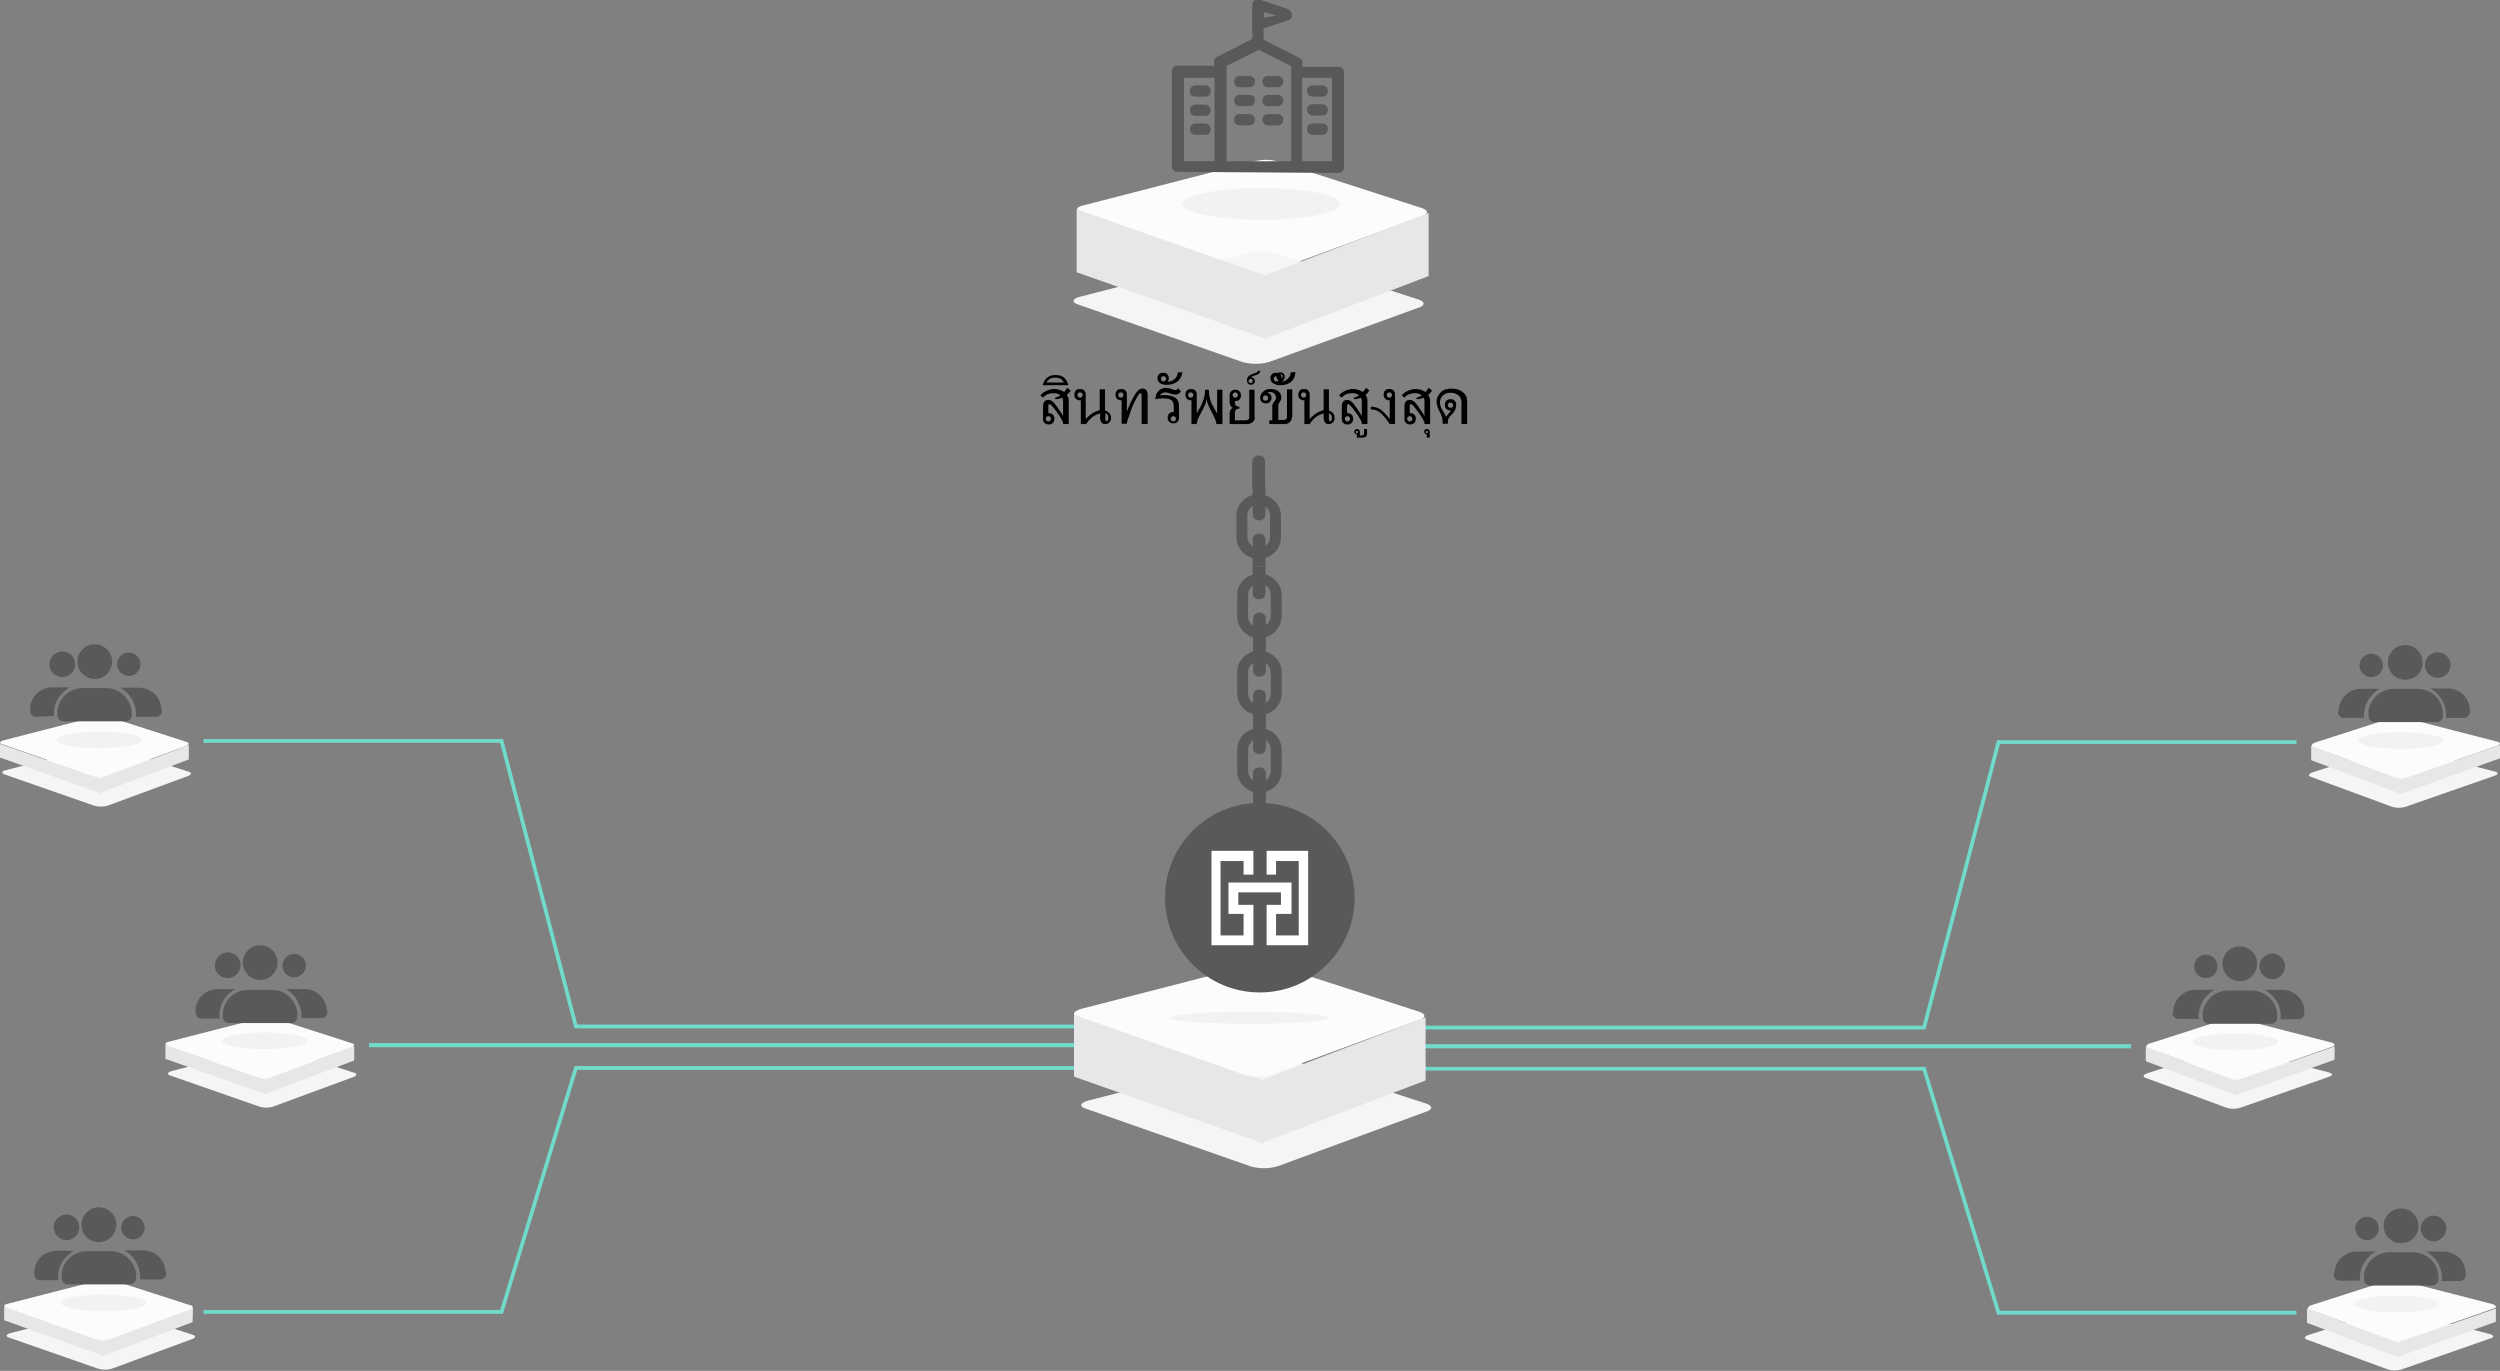 <?xml version="1.0" encoding="utf-8"?>
<!-- Generator: Adobe Illustrator 23.0.0, SVG Export Plug-In . SVG Version: 6.00 Build 0)  -->
<svg version="1.1" id="平民化" xmlns="http://www.w3.org/2000/svg" xmlns:xlink="http://www.w3.org/1999/xlink" x="0px" y="0px"
	 viewBox="0 0 662 363" style="enable-background:new 0 0 662 363;" xml:space="preserve">
<rect x="0" y="0" width="662" height="363" fill="#808080" stroke="none"/>
<style type="text/css">
	.st0{fill:#58595B;}
	.st1{fill:#70DBCB;}
	.st2{fill:none;stroke:#70DBCB;}
	.st3{fill:#F5F5F5;}
	.st4{fill:#E6E7E8;}
	.st5{fill:#FCFCFC;}
	.st6{fill:#F2F2F2;}
	.st7{enable-background:new    ;}
	.st8{fill:#FFFFFF;}
</style>
<g>
	<path class="st0" d="M333.3,148c-3.2,0-5.9-2.6-5.9-5.7v-5.7c0-3.2,2.6-5.7,5.9-5.7c3.2,0,5.9,2.6,5.9,5.7v5.7
		C339.2,145.4,336.7,148,333.3,148z M333.3,145.2c1.6,0,3-1.4,3-3v-5.7c0-1.6-1.4-3-3-3s-3,1.4-3,3v5.7
		C330.4,144,331.7,145.2,333.3,145.2z"/>
	<path class="st0" d="M335.1,136.2v-7.1h-3.4v7.1c0,0.9,0.7,1.6,1.7,1.6C334.3,137.9,335.1,137.2,335.1,136.2z"/>
	<path class="st0" d="M331.6,122.2v7.1h3.4v-7.1c0-0.9-0.7-1.6-1.7-1.6C332.5,120.6,331.6,121.3,331.6,122.2z"/>
	<path class="st0" d="M335.1,150v-7.1c0-0.9-0.7-1.6-1.7-1.6s-1.7,0.7-1.7,1.6v7.1H335.1z"/>
	<g>
		<path class="st0" d="M333.5,169c-3.2,0-5.9-2.6-5.9-5.7v-5.7c0-3.2,2.6-5.7,5.9-5.7c3.2,0,5.9,2.6,5.9,5.7v5.7
			C339.2,166.4,336.7,169,333.5,169z M333.5,166.1c1.6,0,3-1.4,3-3v-5.7c0-1.6-1.4-3-3-3s-3,1.4-3,3v5.7
			C330.4,164.9,331.7,166.1,333.5,166.1z"/>
		<path class="st0" d="M335.1,157.1V150h-3.4v7.1c0,0.9,0.7,1.6,1.7,1.6C334.3,158.7,335.1,158,335.1,157.1z"/>
		<path class="st0" d="M335.2,170.9v-7.1c0-0.9-0.7-1.6-1.7-1.6s-1.7,0.7-1.7,1.6v7.1H335.2z"/>
	</g>
	<g>
		<path class="st0" d="M333.5,189.4c-3.2,0-5.9-2.6-5.9-5.7V178c0-3.2,2.6-5.7,5.9-5.7c3.2,0,5.9,2.6,5.9,5.7v5.7
			C339.4,186.8,336.7,189.4,333.5,189.4z M333.5,186.7c1.6,0,3-1.4,3-3V178c0-1.6-1.4-3-3-3s-3,1.4-3,3v5.7
			C330.5,185.3,331.9,186.7,333.5,186.7z"/>
		<path class="st0" d="M335.2,177.6v-7.1h-3.4v7.1c0,0.9,0.7,1.6,1.7,1.6S335.2,178.5,335.2,177.6z"/>
		<path class="st0" d="M335.2,191.3v-7.1c0-0.9-0.7-1.6-1.7-1.6s-1.7,0.7-1.7,1.6v7.1H335.2z"/>
	</g>
	<g>
		<path class="st0" d="M333.5,209.9c-3.2,0-5.9-2.6-5.9-5.7v-5.7c0-3.2,2.6-5.7,5.9-5.7c3.2,0,5.9,2.6,5.9,5.7v5.7
			C339.4,207.3,336.7,209.9,333.5,209.9z M333.5,207.2c1.6,0,3-1.4,3-3v-5.7c0-1.6-1.4-3-3-3s-3,1.4-3,3v5.7
			C330.5,205.9,331.9,207.2,333.5,207.2z"/>
		<path class="st0" d="M335.2,198.1V191h-3.4v7.1c0,0.9,0.7,1.6,1.7,1.6C334.4,199.8,335.2,199.1,335.2,198.1z"/>
		<path class="st0" d="M335.2,211.9v-7.1c0-0.9-0.7-1.6-1.7-1.6s-1.7,0.7-1.7,1.6v7.1H335.2z"/>
	</g>
	<path class="st0" d="M333.5,230.7c-3.2,0-5.9-2.6-5.9-5.7v-5.7c0-3.2,2.6-5.7,5.9-5.7c3.2,0,5.9,2.6,5.9,5.7v5.7
		C339.4,228.3,336.8,230.7,333.5,230.7z M333.5,228c1.6,0,3-1.4,3-3v-5.7c0-1.6-1.4-3-3-3s-3,1.4-3,3v5.7
		C330.5,226.7,331.9,228,333.5,228z"/>
	<path class="st0" d="M335.2,218.9v-7.1h-3.4v7.1c0,0.9,0.7,1.6,1.7,1.6C334.4,220.6,335.2,219.9,335.2,218.9z"/>
	<path class="st0" d="M335.2,232.7v-7.1c0-0.9-0.7-1.6-1.7-1.6s-1.7,0.7-1.7,1.6v7.1H335.2z"/>
	<g>
		<path class="st0" d="M333.6,251.6c-3.2,0-5.9-2.6-5.9-5.7v-5.7c0-3.2,2.6-5.7,5.9-5.7c3.2,0,5.9,2.6,5.9,5.7v5.7
			C339.4,249.1,336.8,251.6,333.6,251.6z M333.6,248.9c1.6,0,3-1.4,3-3v-5.7c0-1.6-1.4-3-3-3s-3,1.4-3,3v5.7
			C330.5,247.6,331.9,248.9,333.6,248.9z"/>
		<path class="st0" d="M335.2,239.8v-7.1h-3.4v7.1c0,0.9,0.7,1.6,1.7,1.6C334.4,241.5,335.2,240.8,335.2,239.8z"/>
		<path class="st0" d="M335.3,253.6v-7.1c0-0.9-0.7-1.6-1.7-1.6s-1.7,0.7-1.7,1.6v7.1H335.3z"/>
	</g>
	<g>
		<path class="st0" d="M333.6,272.1c-3.2,0-5.9-2.6-5.9-5.7v-5.7c0-3.2,2.6-5.7,5.9-5.7c3.2,0,5.9,2.6,5.9,5.7v5.7
			C339.5,269.6,336.8,272.1,333.6,272.1z M333.6,269.4c1.6,0,3-1.4,3-3v-5.7c0-1.6-1.4-3-3-3s-3,1.4-3,3v5.7
			C330.6,268,331.9,269.4,333.6,269.4z"/>
		<path class="st0" d="M335.3,260.3v-7.1h-3.4v7.1c0,0.9,0.7,1.6,1.7,1.6C334.4,262,335.3,261.2,335.3,260.3z"/>
		<path class="st0" d="M335.3,274v-7.1c0-0.9-0.7-1.6-1.7-1.6s-1.7,0.7-1.7,1.6v7.1H335.3z"/>
	</g>
	<g>
		<path class="st0" d="M333.6,292.6c-3.2,0-5.9-2.6-5.9-5.7v-5.7c0-3.2,2.6-5.7,5.9-5.7c3.2,0,5.9,2.6,5.9,5.7v5.7
			C339.5,290.2,336.8,292.6,333.6,292.6z M333.6,289.9c1.6,0,3-1.4,3-3v-5.7c0-1.6-1.4-3-3-3s-3,1.4-3,3v5.7
			C330.6,288.6,332,289.9,333.6,289.9z"/>
		<path class="st0" d="M335.3,280.8v-7.1h-3.4v7.1c0,0.9,0.7,1.6,1.7,1.6S335.3,281.8,335.3,280.8z"/>
		<path class="st0" d="M335.3,294.6v-7.1c0-0.9-0.7-1.6-1.7-1.6s-1.7,0.7-1.7,1.6v7.1H335.3z"/>
	</g>
	<path class="st0" d="M335.2,301.7v-7.1h-3.4v7.1c0,0.9,0.7,1.6,1.7,1.6C334.4,303.4,335.2,302.7,335.2,301.7z"/>
</g>
<g>
	<g>
		<rect id="矩形_48_4_" x="376.4" y="276.5" class="st1" width="187.9" height="1.1"/>
		<path id="形状_2_4_" class="st2" d="M608.1,196.5h-78.9l-19.7,75.6H376.4"/>
		<path id="形状_2_拷贝_4_" class="st2" d="M608.1,347.6h-78.9L509.5,283H376.4"/>
	</g>
	<g>
		<path id="圆角矩形_1_拷贝_13_" class="st3" d="M660.6,205.4l-23.5,8.2c-1.2,0.4-2.6,0.4-3.8,0l-21.4-7.9
			c-0.7-0.2-0.6-0.7,0.2-1.1l20.5-6.6c1-0.2,2.1-0.2,3.1-0.1l24.5,6.3C661.5,204.4,661.8,205,660.6,205.4z"/>
		<path id="矩形_46_13_" class="st4" d="M662,200.8l-26.2,9.4v-3.8l26.2-9.1V200.8z"/>
		<path id="矩形_46_拷贝_13_" class="st4" d="M612,201.3l23.9,9v-3.8l-23.9-9V201.3z"/>
		<path id="圆角矩形_1_13_" class="st5" d="M661.3,197.5l-23.5,8.2c-1.2,0.4-2.6,0.4-3.8,0l-21.4-7.9c-0.7-0.2-0.6-0.7,0.2-1.1
			l20.5-6.6c1-0.2,2.1-0.2,3.1-0.1l24.5,6.3C662.1,196.5,662.4,197.1,661.3,197.5z"/>
		<ellipse id="椭圆_11_13_" class="st6" cx="635.7" cy="196.1" rx="11.3" ry="2.2"/>
	</g>
	<g>
		<g>
			<path class="st0" d="M636.9,180c-2.6,0-4.6-2.1-4.6-4.6c0-2.6,2.1-4.6,4.6-4.6c2.6,0,4.6,2.1,4.6,4.6
				C641.5,178.1,639.5,180,636.9,180z"/>
			<path class="st0" d="M627.1,188.6c0.4-3.4,3.2-6.2,6.8-6.2h6.2c3.6,0,6.5,2.6,6.8,6.2l0,0v1c0,0.9-0.7,1.6-1.6,1.6h-16.5
				c-0.9,0-1.6-0.7-1.6-1.6v-1H627.1z"/>
		</g>
		<g>
			<path class="st0" d="M627.9,179.3c-1.7,0-3.1-1.4-3.1-3.1s1.4-3.1,3.1-3.1s3.1,1.4,3.1,3.1S629.6,179.3,627.9,179.3z"/>
			<path class="st0" d="M619.3,187.8c0.2-3,2.8-5.4,5.9-5.4h5c-2.3,1.2-3.9,3.6-4.2,6.4l0,0v1.2v0.1h-5.4c-0.7,0-1.5-0.6-1.5-1.5
				L619.3,187.8L619.3,187.8z"/>
		</g>
		<g>
			<path class="st0" d="M645.5,179.5c-1.8,0-3.4-1.5-3.4-3.4c0-1.8,1.5-3.4,3.4-3.4c1.8,0,3.4,1.5,3.4,3.4
				C648.8,178.1,647.4,179.5,645.5,179.5z"/>
			<path class="st0" d="M647.7,189.9v-1.2l0,0c-0.2-2.8-1.8-5-4.2-6.4h4.6c3.1,0,5.7,2.3,5.9,5.4l0,0v0.9c0,0.7-0.6,1.5-1.5,1.5
				h-4.9C647.7,190,647.7,190,647.7,189.9z"/>
		</g>
	</g>
	<g>
		<path id="圆角矩形_1_拷贝_12_" class="st3" d="M616.8,285.1l-23.5,8.2c-1.2,0.4-2.6,0.4-3.8,0l-21.4-7.9
			c-0.7-0.2-0.6-0.7,0.2-1.1l20.5-6.6c1-0.2,2.1-0.2,3.1-0.1l24.5,6.3C617.7,284.2,617.9,284.7,616.8,285.1z"/>
		<path id="矩形_46_12_" class="st4" d="M618.2,280.6L592,290v-3.8l26.2-9.1V280.6z"/>
		<path id="矩形_46_拷贝_12_" class="st4" d="M568.2,281l23.9,9v-3.8l-23.9-9V281z"/>
		<path id="圆角矩形_1_12_" class="st5" d="M617.5,277.2l-23.5,8.2c-1.2,0.4-2.6,0.4-3.8,0l-21.4-7.9c-0.7-0.2-0.6-0.7,0.2-1.1
			l20.5-6.6c1-0.2,2.1-0.2,3.1-0.1l24.5,6.3C618.3,276.2,618.6,276.9,617.5,277.2z"/>
		<ellipse id="椭圆_11_12_" class="st6" cx="591.9" cy="275.9" rx="11.3" ry="2.2"/>
	</g>
	<g>
		<g>
			<path class="st0" d="M593.1,259.8c-2.6,0-4.6-2.1-4.6-4.6c0-2.6,2.1-4.6,4.6-4.6c2.6,0,4.6,2.1,4.6,4.6
				C597.6,257.8,595.7,259.8,593.1,259.8z"/>
			<path class="st0" d="M583.2,268.5c0.4-3.4,3.2-6.2,6.8-6.2h6.2c3.6,0,6.5,2.6,6.8,6.2l0,0v1c0,0.9-0.7,1.6-1.6,1.6h-16.5
				c-0.9,0-1.6-0.7-1.6-1.6v-1H583.2z"/>
		</g>
		<g>
			<path class="st0" d="M584.1,259c-1.7,0-3.1-1.4-3.1-3.1s1.4-3.1,3.1-3.1s3.1,1.4,3.1,3.1S585.8,259,584.1,259z"/>
			<path class="st0" d="M575.5,267.5c0.2-3,2.8-5.4,5.9-5.4h5c-2.3,1.2-3.9,3.6-4.2,6.4l0,0v1.2v0.1h-5.4c-0.7,0-1.5-0.6-1.5-1.5
				L575.5,267.5L575.5,267.5z"/>
		</g>
		<g>
			<path class="st0" d="M601.7,259.3c-1.8,0-3.4-1.5-3.4-3.4c0-1.8,1.5-3.4,3.4-3.4c1.8,0,3.4,1.5,3.4,3.4
				C605,257.8,603.6,259.3,601.7,259.3z"/>
			<path class="st0" d="M603.9,269.7v-1.2l0,0c-0.2-2.8-1.8-5-4.2-6.4h4.6c3.1,0,5.7,2.3,5.9,5.4l0,0v0.9c0,0.7-0.6,1.5-1.5,1.5
				h-4.9C603.9,269.7,603.9,269.7,603.9,269.7z"/>
		</g>
	</g>
	<g>
		<path id="圆角矩形_1_拷贝_11_" class="st3" d="M659.5,354.4l-23.5,8.2c-1.2,0.4-2.6,0.4-3.8,0l-21.4-7.9
			c-0.7-0.2-0.6-0.7,0.2-1.1l20.5-6.6c1-0.2,2.1-0.2,3.1-0.1l24.5,6.3C660.4,353.5,660.6,354.1,659.5,354.4z"/>
		<path id="矩形_46_11_" class="st4" d="M660.9,350l-26.2,9.4v-3.8l26.2-9.1V350z"/>
		<path id="矩形_46_拷贝_11_" class="st4" d="M610.9,350.3l23.9,9v-3.8l-23.9-9V350.3L610.9,350.3z"/>
		<path id="圆角矩形_1_11_" class="st5" d="M660.3,346.5l-23.5,8.2c-1.2,0.4-2.6,0.4-3.8,0l-21.4-7.9c-0.7-0.2-0.6-0.7,0.2-1.1
			l20.5-6.6c1-0.2,2.1-0.2,3.1-0.1l24.5,6.3C661,345.6,661.3,346.3,660.3,346.5z"/>
		<ellipse id="椭圆_11_11_" class="st6" cx="634.6" cy="345.3" rx="11.3" ry="2.2"/>
	</g>
	<g>
		<g>
			<path class="st0" d="M635.8,329.2c-2.6,0-4.6-2.1-4.6-4.6c0-2.6,2.1-4.6,4.6-4.6c2.6,0,4.6,2.1,4.6,4.6
				C640.5,327.1,638.4,329.2,635.8,329.2z"/>
			<path class="st0" d="M625.9,337.8c0.4-3.4,3.2-6.2,6.8-6.2h6.2c3.6,0,6.5,2.6,6.8,6.2l0,0v1c0,0.9-0.7,1.6-1.6,1.6h-16.5
				c-0.9,0-1.6-0.7-1.6-1.6v-1H625.9z"/>
		</g>
		<g>
			<path class="st0" d="M626.8,328.4c-1.7,0-3.1-1.4-3.1-3.1s1.4-3.1,3.1-3.1s3.1,1.4,3.1,3.1C629.9,326.9,628.5,328.4,626.8,328.4z
				"/>
			<path class="st0" d="M618.2,336.8c0.2-3,2.8-5.4,5.9-5.4h5c-2.3,1.2-3.9,3.6-4.2,6.4l0,0v1.2v0.1h-5.4c-0.7,0-1.5-0.6-1.5-1.5
				L618.2,336.8L618.2,336.8z"/>
		</g>
		<g>
			<path class="st0" d="M644.4,328.7c-1.8,0-3.4-1.5-3.4-3.4c0-1.8,1.5-3.4,3.4-3.4c1.8,0,3.4,1.5,3.4,3.4
				C647.7,327.2,646.2,328.7,644.4,328.7z"/>
			<path class="st0" d="M646.6,339v-1.2l0,0c-0.2-2.8-1.8-5-4.2-6.4h4.6c3.1,0,5.7,2.3,5.9,5.4l0,0v0.9c0,0.7-0.6,1.5-1.5,1.5h-4.9
				C646.6,339.1,646.6,339,646.6,339z"/>
		</g>
	</g>
</g>
<path id="圆角矩形_1_10_" class="st5" d="M287.2,54.3l45.4-11.7c2-0.4,3.9-0.4,5.8,0.2l38.1,12.3c1.7,0.6,1.8,1.4,0.5,2
	l-39.7,14.6c-2.3,0.7-4.8,0.7-7.1,0.1l-43.7-15.4C284.5,55.7,284.9,54.8,287.2,54.3z"/>
<path id="圆角矩形_1_拷贝_10_" class="st3" d="M286.3,78.5l45.4-11.7c2-0.4,3.9-0.4,5.8,0.2l38.1,12.3c1.7,0.6,1.8,1.4,0.5,2
	l-39.9,14.5c-2.3,0.7-4.8,0.7-7.1,0.1l-43.7-15.3C283.6,80,284,79,286.3,78.5z"/>
<ellipse id="椭圆_11_10_" class="st6" cx="334" cy="54" rx="20.9" ry="4.2"/>
<path id="矩形_46_10_" class="st4" d="M285.1,55.4l50.3,17.7v16.7l-50.3-17.7V55.4L285.1,55.4z"/>
<path id="矩形_46_拷贝_10_" class="st4" d="M378.3,56.4l-43.8,16.7v16.7l43.8-16.7V56.4z"/>
<g class="st7">
	<path class="st0" d="M354.4,45.8c0.9,0,1.5-0.6,1.5-1.5V19.2c0-0.9-0.6-1.5-1.5-1.5h-9.5v-1c0-0.6-0.2-1.1-0.9-1.4l-9.4-4.8v-3
		l6.5-2.1c0.6-0.2,1-0.7,1-1.5c0-0.6-0.5-1.2-1-1.5l-7.5-2.5c-0.5-0.2-1-0.1-1.4,0.2c-0.4,0.2-0.6,0.7-0.6,1.2v9l-9.2,4.7
		c-0.6,0.2-0.9,0.7-0.9,1.4v1h-9.7c-0.9,0-1.5,0.6-1.5,1.5V44c0,0.9,0.6,1.5,1.5,1.5L354.4,45.8L354.4,45.8L354.4,45.8z M334.7,4.7
		V3.2l3.3,0.9L334.7,4.7z M313.5,20.6h8.1v22.1h-8.1V20.6L313.5,20.6z M324.7,17.5l8.6-4.3l8.6,4.3v25.2h-17.1V17.5H324.7z
		 M352.7,42.7h-7.9V20.6h7.9V42.7z"/>
	<path class="st0" d="M330.8,20.1h-2.5c-0.9,0-1.5,0.6-1.5,1.5s0.6,1.5,1.5,1.5h2.5c0.9,0,1.5-0.6,1.5-1.5
		C332.5,20.8,331.6,20.1,330.8,20.1z"/>
	<path class="st0" d="M316.6,25.6h2.5c0.9,0,1.5-0.6,1.5-1.5s-0.6-1.5-1.5-1.5h-2.5c-0.9,0-1.5,0.6-1.5,1.5
		C314.9,25,315.6,25.6,316.6,25.6z"/>
	<path class="st0" d="M319.1,27.7h-2.5c-0.9,0-1.5,0.6-1.5,1.5s0.6,1.5,1.5,1.5h2.5c0.9,0,1.5-0.6,1.5-1.5S319.8,27.7,319.1,27.7z"
		/>
	<path class="st0" d="M319.1,32.7h-2.5c-0.9,0-1.5,0.6-1.5,1.5s0.6,1.5,1.5,1.5h2.5c0.9,0,1.5-0.6,1.5-1.5S319.8,32.7,319.1,32.7z"
		/>
	<path class="st0" d="M347.6,25.6h2.5c0.9,0,1.5-0.6,1.5-1.5s-0.6-1.5-1.5-1.5h-2.5c-0.9,0-1.5,0.6-1.5,1.5S346.9,25.6,347.6,25.6z"
		/>
	<path class="st0" d="M347.6,30.6h2.5c0.9,0,1.5-0.6,1.5-1.5s-0.6-1.5-1.5-1.5h-2.5c-0.9,0-1.5,0.6-1.5,1.5S346.9,30.6,347.6,30.6z"
		/>
	<path class="st0" d="M350.1,32.7h-2.5c-0.9,0-1.5,0.6-1.5,1.5s0.6,1.5,1.5,1.5h2.5c0.9,0,1.5-0.6,1.5-1.5
		C351.7,33.4,351.1,32.7,350.1,32.7z"/>
	<path class="st0" d="M338.3,20.1h-2.5c-0.9,0-1.5,0.6-1.5,1.5s0.6,1.5,1.5,1.5h2.5c0.9,0,1.5-0.6,1.5-1.5
		C339.9,20.8,339.1,20.1,338.3,20.1z"/>
	<path class="st0" d="M330.8,25.1h-2.5c-0.9,0-1.5,0.6-1.5,1.5s0.6,1.5,1.5,1.5h2.5c0.9,0,1.5-0.6,1.5-1.5
		C332.5,25.8,331.6,25.1,330.8,25.1z"/>
	<path class="st0" d="M338.3,25.1h-2.5c-0.9,0-1.5,0.6-1.5,1.5s0.6,1.5,1.5,1.5h2.5c0.9,0,1.5-0.6,1.5-1.5
		C339.9,25.8,339.1,25.1,338.3,25.1z"/>
	<path class="st0" d="M330.8,30.2h-2.5c-0.9,0-1.5,0.6-1.5,1.5c0,0.9,0.6,1.5,1.5,1.5h2.5c0.9,0,1.5-0.6,1.5-1.5
		S331.6,30.2,330.8,30.2z"/>
	<path class="st0" d="M338.3,30.2h-2.5c-0.9,0-1.5,0.6-1.5,1.5c0,0.9,0.6,1.5,1.5,1.5h2.5c0.9,0,1.5-0.6,1.5-1.5
		C339.9,30.8,339.1,30.2,338.3,30.2z"/>
</g>
<g>
	<g>
		<rect id="矩形_48_3_" x="97.7" y="276.2" class="st1" width="187.9" height="1.1"/>
		<path id="形状_2_3_" class="st2" d="M285.6,271.8H152.5l-19.7-75.6H53.9"/>
		<path id="形状_2_拷贝_3_" class="st2" d="M285.6,282.8H152.5l-19.7,64.6H53.9"/>
	</g>
	<g>
		<path id="圆角矩形_1_拷贝_9_" class="st3" d="M1.7,203.9l24.5-6.3c1.1-0.2,2.1-0.2,3.1,0.1l20.5,6.6c0.9,0.2,1,0.7,0.2,1.1
			l-21.4,7.9c-1.2,0.4-2.6,0.4-3.8,0l-23.5-8.2C0.2,204.8,0.5,204.1,1.7,203.9z"/>
		<path id="矩形_46_9_" class="st4" d="M0,197l26.2,9.1v3.8L0,200.6V197z"/>
		<path id="矩形_46_拷贝_9_" class="st4" d="M50,197.3l-23.9,9v3.8l23.9-9V197.3z"/>
		<path id="圆角矩形_1_9_" class="st5" d="M1.1,196l24.5-6.3c1.1-0.2,2.1-0.2,3.1,0.1l20.5,6.6c0.9,0.2,1,0.7,0.2,1.1L28,205.3
			c-1.2,0.4-2.6,0.4-3.8,0l-23.5-8.2C-0.4,196.9-0.1,196.3,1.1,196z"/>
		<ellipse id="椭圆_11_9_" class="st6" cx="26.3" cy="195.9" rx="11.3" ry="2.2"/>
	</g>
	<g>
		<g>
			<path class="st0" d="M25.1,179.8c2.6,0,4.6-2.1,4.6-4.6s-2.1-4.6-4.6-4.6c-2.6,0-4.6,2.1-4.6,4.6S22.5,179.8,25.1,179.8z"/>
			<path class="st0" d="M34.9,188.4c-0.4-3.4-3.2-6.2-6.8-6.2H22c-3.6,0-6.5,2.6-6.8,6.2l0,0v1c0,0.9,0.7,1.6,1.6,1.6h16.5
				c0.9,0,1.6-0.7,1.6-1.6L34.9,188.4L34.9,188.4z"/>
		</g>
		<g>
			<path class="st0" d="M34.1,179c1.7,0,3.1-1.4,3.1-3.1s-1.4-3.1-3.1-3.1c-1.7,0-3.1,1.4-3.1,3.1S32.4,179,34.1,179z"/>
			<path class="st0" d="M42.7,187.5c-0.2-3-2.8-5.4-5.9-5.4h-5c2.3,1.2,3.9,3.6,4.2,6.4l0,0v1.2v0.1h5.4c0.7,0,1.5-0.6,1.5-1.5
				L42.7,187.5L42.7,187.5z"/>
		</g>
		<g>
			<path class="st0" d="M16.5,179.3c1.8,0,3.4-1.5,3.4-3.4s-1.5-3.4-3.4-3.4c-1.8,0-3.4,1.5-3.4,3.4S14.6,179.3,16.5,179.3z"/>
			<path class="st0" d="M14.3,189.6v-1.2l0,0c0.2-2.8,1.8-5,4.2-6.4h-4.6c-3.1,0-5.7,2.3-5.9,5.4l0,0v0.9c0,0.7,0.6,1.5,1.5,1.5
				L14.3,189.6C14.3,189.7,14.3,189.7,14.3,189.6z"/>
		</g>
	</g>
	<g>
		<path id="圆角矩形_1_拷贝_8_" class="st3" d="M45.5,283.6l24.5-6.3c1.1-0.2,2.1-0.2,3.1,0.1l20.5,6.6c0.9,0.2,1,0.7,0.2,1.1
			L72.4,293c-1.2,0.4-2.6,0.4-3.8,0l-23.5-8.2C44.1,284.5,44.3,284,45.5,283.6z"/>
		<path id="矩形_46_8_" class="st4" d="M43.8,276.7l26.2,9.1v3.8l-26.2-9.2V276.7z"/>
		<path id="矩形_46_拷贝_8_" class="st4" d="M93.8,277l-23.9,9v3.8l23.9-9V277z"/>
		<path id="圆角矩形_1_8_" class="st5" d="M44.9,275.8l24.5-6.3c1.1-0.2,2.1-0.2,3.1,0.1l20.5,6.6c0.9,0.2,1,0.7,0.2,1.1
			l-21.4,7.9c-1.2,0.4-2.6,0.4-3.8,0L44.5,277C43.4,276.6,43.7,276,44.9,275.8z"/>
		<ellipse id="椭圆_11_8_" class="st6" cx="70.1" cy="275.6" rx="11.3" ry="2.2"/>
	</g>
	<g>
		<g>
			<path class="st0" d="M68.9,259.5c2.6,0,4.6-2.1,4.6-4.6c0-2.6-2.1-4.6-4.6-4.6c-2.6,0-4.6,2.1-4.6,4.6
				C64.4,257.5,66.3,259.5,68.9,259.5z"/>
			<path class="st0" d="M78.8,268.3c-0.4-3.4-3.2-6.2-6.8-6.2h-6.2c-3.6,0-6.5,2.6-6.8,6.2l0,0v1c0,0.9,0.7,1.6,1.6,1.6h16.5
				c0.9,0,1.6-0.7,1.6-1.6L78.8,268.3L78.8,268.3z"/>
		</g>
		<g>
			<path class="st0" d="M77.9,258.8c1.7,0,3.1-1.4,3.1-3.1c0-1.7-1.4-3.1-3.1-3.1s-3.1,1.4-3.1,3.1S76.2,258.8,77.9,258.8z"/>
			<path class="st0" d="M86.5,267.3c-0.2-3-2.8-5.4-5.9-5.4h-5c2.3,1.2,3.9,3.6,4.2,6.4l0,0v1.2v0.1h5.4c0.7,0,1.5-0.6,1.5-1.5
				L86.5,267.3L86.5,267.3z"/>
		</g>
		<g>
			<path class="st0" d="M60.3,259c1.8,0,3.4-1.5,3.4-3.4c0-2-1.5-3.4-3.4-3.4c-1.8,0-3.4,1.5-3.4,3.4C56.8,257.5,58.4,259,60.3,259z
				"/>
			<path class="st0" d="M58.1,269.5v-1.2l0,0c0.2-2.8,1.8-5,4.2-6.4h-4.6c-3.1,0-5.7,2.3-5.9,5.4l0,0v0.9c0,0.7,0.6,1.5,1.5,1.5h4.9
				C58.1,269.5,58.1,269.5,58.1,269.5z"/>
		</g>
	</g>
	<g>
		<path id="圆角矩形_1_拷贝_7_" class="st3" d="M2.8,353l24.5-6.3c1.1-0.2,2.1-0.2,3.1,0.1l20.5,6.6c0.9,0.2,1,0.7,0.2,1.1
			l-21.4,7.9c-1.2,0.4-2.6,0.4-3.8,0l-23.5-8.2C1.4,353.9,1.6,353.3,2.8,353z"/>
		<path id="矩形_46_7_" class="st4" d="M1.1,346.1l26.2,9.1v3.8l-26.2-9.4C1.1,349.7,1.1,346.1,1.1,346.1z"/>
		<path id="矩形_46_拷贝_7_" class="st4" d="M51.1,346.3l-24,9v3.8l23.9-9L51.1,346.3L51.1,346.3z"/>
		<path id="圆角矩形_1_7_" class="st5" d="M2.2,345.2l24.5-6.3c1.1-0.2,2.1-0.2,3.1,0.1l20.5,6.6c0.9,0.2,1,0.7,0.2,1.1
			l-21.4,7.9c-1.2,0.4-2.6,0.4-3.8,0l-23.5-8.2C0.7,346,1,345.4,2.2,345.2z"/>
		<ellipse id="椭圆_11_7_" class="st6" cx="27.4" cy="345" rx="11.3" ry="2.2"/>
	</g>
	<g>
		<g>
			<path class="st0" d="M26.2,328.9c2.6,0,4.6-2.1,4.6-4.6c0-2.6-2.1-4.6-4.6-4.6c-2.6,0-4.6,2.1-4.6,4.6
				C21.5,326.8,23.6,328.9,26.2,328.9z"/>
			<path class="st0" d="M36.1,337.5c-0.4-3.4-3.2-6.2-6.8-6.2h-6.2c-3.6,0-6.5,2.6-6.8,6.2l0,0v1c0,0.9,0.7,1.6,1.6,1.6h16.5
				c0.9,0,1.6-0.7,1.6-1.6L36.1,337.5L36.1,337.5z"/>
		</g>
		<g>
			<path class="st0" d="M35.2,328.2c1.7,0,3.1-1.4,3.1-3.1s-1.4-3.1-3.1-3.1s-3.1,1.4-3.1,3.1C32.1,326.8,33.5,328.2,35.2,328.2z"/>
			<path class="st0" d="M43.8,336.5c-0.2-3-2.8-5.4-5.9-5.4h-5c2.3,1.2,3.9,3.6,4.2,6.4l0,0v1.2v0.1h5.4c0.7,0,1.5-0.6,1.5-1.5
				L43.8,336.5L43.8,336.5z"/>
		</g>
		<g>
			<path class="st0" d="M17.6,328.4c1.8,0,3.4-1.5,3.4-3.4c0-1.8-1.5-3.4-3.4-3.4c-1.8,0-3.4,1.5-3.4,3.4
				C14.3,326.9,15.8,328.4,17.6,328.4z"/>
			<path class="st0" d="M15.4,338.8v-1.2l0,0c0.2-2.8,1.8-5,4.2-6.4H15c-3.1,0-5.7,2.3-5.9,5.4l0,0v0.9c0,0.7,0.6,1.5,1.5,1.5h4.9
				C15.4,338.9,15.4,338.9,15.4,338.8z"/>
		</g>
	</g>
</g>
<path id="圆角矩形_1_拷贝_15_" class="st3" d="M288.3,291.4l45.4-11.7c2-0.4,3.9-0.4,5.8,0.2l38.1,12.3c1.7,0.6,1.8,1.4,0.5,2
	l-39.7,14.6c-2.3,0.7-4.8,0.7-7.1,0.1l-43.7-15.3C285.6,293,286,292,288.3,291.4z"/>
<path id="矩形_46_15_" class="st4" d="M284.4,268.4l50.3,17.7v16.7l-50.3-17.7V268.4z"/>
<path id="矩形_46_拷贝_15_" class="st4" d="M377.5,269.4l-43.8,16.7v16.7l43.8-16.7V269.4z"/>
<path id="圆角矩形_1_15_" class="st5" d="M286.5,267.1l45.4-11.7c2-0.4,3.9-0.4,5.8,0.2l38.1,12.3c1.7,0.6,1.8,1.4,0.5,2
	l-39.7,14.6c-2.3,0.7-4.8,0.7-7.1,0.1l-43.7-15.4C283.7,268.7,284.1,267.8,286.5,267.1z"/>
<ellipse id="椭圆_11_15_" class="st6" cx="330.8" cy="269.5" rx="20.9" ry="1.6"/>
<circle id="椭圆_12_2_" class="st0" cx="333.6" cy="237.7" r="25.1"/>
<polygon id="XMLID_2_" class="st8" points="335.4,231.6 337.9,231.6 337.9,228 343.9,228 343.9,247.7 337.9,247.7 337.9,242 
	342,242 342,233.7 325.3,233.7 325.3,242 329.3,242 329.3,247.7 323.2,247.7 323.2,228 329.3,228 329.3,231.6 331.9,231.6 
	331.9,225.3 320.8,225.3 320.8,250.3 331.9,250.3 331.9,239.6 327.9,239.6 327.9,236.3 339.2,236.3 339.2,239.6 335.4,239.6 
	335.4,250.3 346.4,250.3 346.4,225.3 335.4,225.3 "/>
<g>
	<path d="M282.9,112.3h-1.4v-0.4c-0.3-0.8-0.9-1.8-1.8-3c-0.9-1.2-1.5-1.9-1.8-1.9c-0.2,0-0.3,0.2-0.3,0.6v1.8h0.1
		c0.4,0,0.8,0.1,1.1,0.4s0.4,0.6,0.4,1.1c0,0.4-0.1,0.8-0.4,1.1c-0.3,0.3-0.6,0.4-1.1,0.4c-0.4,0-0.8-0.1-1.1-0.4
		c-0.3-0.3-0.4-0.6-0.4-1.1v-3.3c0-1.1,0.5-1.7,1.4-1.7c0.4,0,0.7,0.1,1.1,0.4c0.4,0.3,0.9,0.9,1.6,2c0.7,1,1.1,1.6,1.2,1.9v-4
		c0-0.3-0.1-0.7-0.2-0.9c-0.6,0.3-1.3,0.4-1.9,0.4v-0.4c0.5-0.1,0.9-0.3,1.4-0.6c-0.5-0.4-1.1-0.6-1.8-0.6c-0.5,0-1.1,0.1-1.6,0.3
		s-0.9,0.5-1.2,0.9l-0.7-0.6c0.4-0.5,0.9-0.9,1.6-1.2c0.7-0.3,1.3-0.5,2-0.5c1,0,1.9,0.3,2.7,0.8c0.3-0.4,0.6-0.7,0.8-1.1l0.9,0.7
		c-0.2,0.4-0.6,0.8-1,1.2c0.4,0.5,0.5,1,0.5,1.6V112.3z M277.6,111.6c0.2,0,0.4-0.1,0.5-0.2s0.2-0.3,0.2-0.5c0-0.2-0.1-0.4-0.2-0.5
		c-0.1-0.1-0.3-0.2-0.5-0.2c-0.2,0-0.4,0.1-0.5,0.2c-0.1,0.1-0.2,0.3-0.2,0.5c0,0.2,0.1,0.4,0.2,0.5
		C277.2,111.5,277.4,111.6,277.6,111.6z"/>
	<path d="M282.9,102h-6.8c0.5-1.8,1.6-2.7,3.4-2.7S282.4,100.1,282.9,102z M281.7,101.3c-0.4-0.9-1.2-1.3-2.3-1.3s-1.8,0.4-2.3,1.3
		H281.7z"/>
	<path d="M292.7,108.7c1,0.4,1.5,1,1.5,1.9c0,0.5-0.1,0.9-0.4,1.2c-0.3,0.3-0.6,0.5-1,0.5c-0.5,0-0.9-0.1-1.1-0.4
		c-0.2-0.3-0.4-0.7-0.4-1.3v-1.1c-1.4,0.3-2.7,1.2-3.7,2.8h-1.4V106H286c-0.4,0-0.8-0.1-1.1-0.4c-0.3-0.3-0.4-0.6-0.4-1.1
		s0.1-0.8,0.4-1.1c0.3-0.3,0.6-0.4,1.1-0.4c0.4,0,0.8,0.1,1.1,0.4s0.4,0.6,0.4,1.1v6.5c1-1.2,2.2-2,3.7-2.4v-5.5h1.4V108.7z
		 M286,105.3c0.2,0,0.4-0.1,0.5-0.2c0.1-0.1,0.2-0.3,0.2-0.5c0-0.2-0.1-0.4-0.2-0.5c-0.1-0.1-0.3-0.2-0.5-0.2
		c-0.2,0-0.4,0.1-0.5,0.2c-0.1,0.1-0.2,0.3-0.2,0.5c0,0.2,0.1,0.4,0.2,0.5C285.6,105.2,285.8,105.3,286,105.3z M293.5,110.6
		c0-0.2-0.1-0.5-0.2-0.7c-0.2-0.2-0.3-0.4-0.6-0.5v1.5c0,0.3,0,0.4,0.1,0.5c0,0.1,0.1,0.1,0.2,0.1
		C293.3,111.6,293.5,111.2,293.5,110.6z"/>
	<path d="M303.7,112.3h-1.4v-7.6c0-0.4-0.1-0.6-0.3-0.6c-0.1,0-0.2,0.1-0.4,0.3c-0.2,0.2-0.4,0.5-0.6,0.9c-0.2,0.4-0.5,1-0.8,1.6
		s-0.7,1.6-1.1,2.9c-0.5,1.3-0.7,2-0.7,2.2v0.2h-1.4V106h-0.1c-0.4,0-0.8-0.1-1.1-0.4c-0.3-0.3-0.4-0.6-0.4-1.1s0.1-0.8,0.4-1.1
		c0.3-0.3,0.6-0.4,1.1-0.4c0.4,0,0.8,0.1,1.1,0.4s0.4,0.6,0.4,1.1v4.5c0.6-1.7,1.3-3.1,2-4.3c0.7-1.2,1.4-1.8,2.1-1.8
		c0.9,0,1.4,0.6,1.4,1.7V112.3z M296.8,105.3c0.2,0,0.4-0.1,0.5-0.2c0.1-0.1,0.2-0.3,0.2-0.5c0-0.2-0.1-0.4-0.2-0.5
		c-0.1-0.1-0.3-0.2-0.5-0.2c-0.2,0-0.4,0.1-0.5,0.2c-0.1,0.1-0.2,0.3-0.2,0.5c0,0.2,0.1,0.4,0.2,0.5
		C296.4,105.2,296.6,105.3,296.8,105.3z"/>
	<path d="M312.7,103.7c-0.4,0.5-0.9,0.8-1.5,0.8c-0.3,0-0.7-0.1-1.3-0.3c-0.6-0.2-1-0.3-1.2-0.3c-0.7,0-1.3,0.3-1.6,0.8
		c0.4-0.1,0.7-0.1,1.2-0.1c1.3,0,2.2,0.3,2.9,0.7c0.7,0.5,1,1.2,1,2.1v3.2c0,0.4-0.1,0.8-0.4,1.1c-0.3,0.3-0.6,0.4-1.1,0.4
		c-0.4,0-0.8-0.1-1.1-0.4c-0.3-0.3-0.4-0.6-0.4-1.1c0-0.4,0.1-0.8,0.4-1.1c0.3-0.3,0.7-0.4,1.1-0.4h0.1v-1.5c0-0.8-0.2-1.4-0.7-1.7
		c-0.5-0.3-1.2-0.4-2.2-0.4c-0.7,0-1.4,0.1-2,0.2c0.1-0.9,0.3-1.6,0.9-2.2c0.5-0.5,1.2-0.8,2-0.8c0.4,0,0.9,0.1,1.4,0.3
		c0.6,0.2,0.9,0.3,1,0.3c0.3,0,0.6-0.2,0.8-0.5L312.7,103.7z M310.7,111.6c0.2,0,0.4-0.1,0.5-0.2c0.1-0.1,0.2-0.3,0.2-0.5
		c0-0.2-0.1-0.4-0.2-0.5c-0.1-0.1-0.3-0.2-0.5-0.2c-0.2,0-0.4,0.1-0.5,0.2c-0.1,0.1-0.2,0.3-0.2,0.5c0,0.2,0.1,0.4,0.2,0.5
		C310.3,111.5,310.5,111.6,310.7,111.6z"/>
	<path d="M313.1,98.7c-0.2,1-0.6,1.8-1.4,2.4c-0.8,0.6-1.7,0.8-2.9,0.8c-0.7,0-1.3-0.2-1.7-0.5c-0.4-0.3-0.6-0.8-0.6-1.2
		c0-0.4,0.1-0.8,0.4-1.1s0.6-0.4,1.1-0.4s0.8,0.1,1.1,0.4s0.4,0.6,0.4,1.1c0,0.3-0.1,0.7-0.4,0.9c0.7,0,1.3-0.2,1.9-0.7
		s0.8-1,0.9-1.8H313.1z M308.1,101c0.2,0,0.4-0.1,0.5-0.2c0.1-0.1,0.2-0.3,0.2-0.5s-0.1-0.4-0.2-0.5c-0.1-0.1-0.3-0.2-0.5-0.2
		c-0.2,0-0.4,0.1-0.5,0.2c-0.1,0.1-0.2,0.3-0.2,0.5s0.1,0.4,0.2,0.5C307.7,100.9,307.8,101,308.1,101z"/>
	<path d="M323.5,112.3h-1.4c0-0.6-0.4-1.6-1.2-3.1s-1.3-2.6-1.4-3.5c-0.1,0.9-0.6,2.1-1.4,3.5c-0.8,1.4-1.2,2.4-1.2,3.1h-1.4V106
		h-0.1c-0.4,0-0.8-0.1-1.1-0.4c-0.3-0.3-0.4-0.6-0.4-1.1s0.1-0.8,0.4-1.1c0.3-0.3,0.6-0.4,1.1-0.4c0.4,0,0.8,0.1,1.1,0.4
		s0.4,0.6,0.4,1.1v5c0.1-0.3,0.4-0.9,0.9-1.6c0.8-1.5,1.3-3,1.3-4.7h1c0,1.6,0.4,3.2,1.3,4.7c0.4,0.8,0.7,1.3,0.9,1.6v-6.3h1.4
		V112.3z M315.3,105.3c0.2,0,0.4-0.1,0.5-0.2c0.1-0.1,0.2-0.3,0.2-0.5c0-0.2-0.1-0.4-0.2-0.5c-0.1-0.1-0.3-0.2-0.5-0.2
		c-0.2,0-0.4,0.1-0.5,0.2c-0.1,0.1-0.2,0.3-0.2,0.5c0,0.2,0.1,0.4,0.2,0.5C314.9,105.2,315.1,105.3,315.3,105.3z"/>
	<path d="M332.3,110.4c0,0.6-0.2,1-0.6,1.4c-0.4,0.3-0.9,0.5-1.4,0.5h-4.7v-2.8c0-0.7,0.3-1.2,0.8-1.5c-0.5-0.3-0.8-0.8-0.8-1.5
		v-1.8c0-0.4,0.1-0.8,0.4-1.1c0.3-0.3,0.6-0.4,1.1-0.4c0.4,0,0.8,0.1,1.1,0.4s0.4,0.6,0.4,1.1s-0.1,0.8-0.4,1.1s-0.6,0.4-1.1,0.4
		H327v0.3c0,0.4,0.1,0.7,0.3,0.9c0.2,0.2,0.5,0.3,0.9,0.3v0.5c-0.4,0-0.7,0.1-0.9,0.3c-0.2,0.2-0.3,0.5-0.3,0.9v1.9h2.9
		c0.6,0,0.9-0.3,0.9-0.8v-7.3h1.4V110.4z M327.1,105.3c0.2,0,0.4-0.1,0.5-0.2c0.1-0.1,0.2-0.3,0.2-0.5c0-0.2-0.1-0.4-0.2-0.5
		c-0.1-0.1-0.3-0.2-0.5-0.2c-0.2,0-0.4,0.1-0.5,0.2c-0.1,0.1-0.2,0.3-0.2,0.5c0,0.2,0.1,0.4,0.2,0.5
		C326.7,105.2,326.9,105.3,327.1,105.3z"/>
	<path d="M333.7,98.2c0,0.3-0.1,0.5-0.3,0.7c-0.2,0.2-0.6,0.4-1.1,0.5c-0.6,0.2-0.9,0.3-1,0.5c0.3,0,0.5,0.1,0.7,0.3
		c0.2,0.2,0.3,0.5,0.3,0.7c0,0.3-0.1,0.5-0.3,0.7c-0.2,0.2-0.4,0.3-0.7,0.3c-0.3,0-0.6-0.1-0.8-0.3c-0.2-0.2-0.3-0.5-0.3-0.9
		c0-0.8,0.5-1.4,1.6-1.7c0.5-0.2,0.9-0.3,1-0.4s0.3-0.2,0.3-0.4H333.7z M331.2,101.4c0.1,0,0.3,0,0.4-0.1c0.1-0.1,0.1-0.2,0.1-0.4
		s0-0.3-0.1-0.4c-0.1-0.1-0.2-0.2-0.4-0.2c-0.1,0-0.3,0.1-0.4,0.2s-0.2,0.2-0.2,0.4s0.1,0.3,0.2,0.4
		C331,101.4,331.1,101.4,331.2,101.4z"/>
	<path d="M342.1,110.4c0,0.6-0.2,1-0.6,1.4s-0.9,0.5-1.4,0.5h-4v-1h0.8v-3.9c0-0.3,0.2-0.7,0.5-1c0.3-0.4,0.5-0.7,0.5-1.1
		c0-0.4-0.2-0.8-0.5-1.1c-0.3-0.3-0.7-0.4-1.1-0.4c-0.2,0-0.5,0-0.7,0.1c0.7,0.3,1.1,0.7,1.1,1.4c0,0.4-0.1,0.8-0.4,1.1
		c-0.3,0.3-0.6,0.4-1.1,0.4c-0.4,0-0.8-0.1-1.1-0.4c-0.3-0.3-0.4-0.6-0.4-1.1c0-0.6,0.3-1.2,0.8-1.6c0.5-0.5,1.1-0.7,1.9-0.7
		c0.9,0,1.6,0.2,2.1,0.6c0.5,0.4,0.8,1,0.8,1.6c0,0.4-0.1,0.8-0.4,1.2c-0.3,0.4-0.4,0.7-0.4,0.9v3.9h1.4c0.6,0,0.9-0.3,0.9-0.8v-7.3
		h1.4V110.4z M335.1,106.1c0.2,0,0.4-0.1,0.5-0.2c0.1-0.1,0.2-0.3,0.2-0.5c0-0.2-0.1-0.4-0.2-0.5c-0.1-0.1-0.3-0.2-0.5-0.2
		c-0.2,0-0.4,0.1-0.5,0.2c-0.1,0.1-0.2,0.3-0.2,0.5c0,0.2,0.1,0.4,0.2,0.5S334.9,106.1,335.1,106.1z"/>
	<path d="M343,98.7c-0.2,1-0.6,1.8-1.4,2.4c-0.8,0.6-1.7,0.8-2.9,0.8c-0.7,0-1.3-0.2-1.7-0.5c-0.4-0.3-0.6-0.8-0.6-1.2
		c0-0.4,0.1-0.8,0.4-1.1s0.6-0.4,1.1-0.4s0.8,0.1,1.1,0.4s0.4,0.6,0.4,1.1c0,0.3-0.1,0.7-0.4,0.9c0.7,0,1.3-0.2,1.9-0.7
		s0.8-1,0.9-1.8H343z M338,101c0.2,0,0.4-0.1,0.5-0.2c0.1-0.1,0.2-0.3,0.2-0.5s-0.1-0.4-0.2-0.5c-0.1-0.1-0.3-0.2-0.5-0.2
		s-0.4,0.1-0.5,0.2c-0.1,0.1-0.2,0.3-0.2,0.5s0.1,0.4,0.2,0.5C337.6,100.9,337.8,101,338,101z"/>
	<path d="M343,98.7c-0.1,1-0.4,1.8-1.1,2.4c-0.7,0.6-1.7,0.9-2.9,0.9c-0.4,0-0.8,0-1.1-0.1v-0.6c0.5,0,0.9-0.2,1.2-0.5
		c-0.3,0-0.5-0.1-0.8-0.3c-0.2-0.2-0.3-0.5-0.3-0.8s0.1-0.5,0.3-0.8s0.5-0.3,0.8-0.3s0.5,0.1,0.8,0.3c0.2,0.2,0.3,0.5,0.3,0.8
		c0,0.6-0.3,1.1-0.9,1.5c0.8,0,1.5-0.3,2.1-0.8c0.6-0.5,0.9-1.1,0.9-1.8H343z M339.1,100.3c0.2,0,0.3-0.1,0.4-0.2s0.2-0.2,0.2-0.4
		c0-0.2-0.1-0.3-0.2-0.4s-0.2-0.2-0.4-0.2c-0.2,0-0.3,0.1-0.4,0.2c-0.1,0.1-0.2,0.2-0.2,0.4c0,0.2,0.1,0.3,0.2,0.4
		C338.9,100.3,339,100.3,339.1,100.3z"/>
	<path d="M351.9,108.7c1,0.4,1.5,1,1.5,1.9c0,0.5-0.1,0.9-0.4,1.2c-0.3,0.3-0.6,0.5-1,0.5c-0.5,0-0.9-0.1-1.1-0.4
		c-0.2-0.3-0.4-0.7-0.4-1.3v-1.1c-1.4,0.3-2.7,1.2-3.7,2.8h-1.4V106h-0.1c-0.4,0-0.8-0.1-1.1-0.4c-0.3-0.3-0.4-0.6-0.4-1.1
		s0.1-0.8,0.4-1.1c0.3-0.3,0.6-0.4,1.1-0.4c0.4,0,0.8,0.1,1.1,0.4c0.3,0.3,0.4,0.6,0.4,1.1v6.5c1-1.2,2.2-2,3.7-2.4v-5.5h1.4V108.7z
		 M345.2,105.3c0.2,0,0.4-0.1,0.5-0.2c0.1-0.1,0.2-0.3,0.2-0.5c0-0.2-0.1-0.4-0.2-0.5c-0.1-0.1-0.3-0.2-0.5-0.2
		c-0.2,0-0.4,0.1-0.5,0.2c-0.1,0.1-0.2,0.3-0.2,0.5c0,0.2,0.1,0.4,0.2,0.5C344.8,105.2,345,105.3,345.2,105.3z M352.7,110.6
		c0-0.2-0.1-0.5-0.2-0.7c-0.2-0.2-0.3-0.4-0.6-0.5v1.5c0,0.3,0,0.4,0.1,0.5c0,0.1,0.1,0.1,0.2,0.1
		C352.5,111.6,352.7,111.2,352.7,110.6z"/>
	<path d="M362,112.3h-1.4v-0.4c-0.3-0.8-0.9-1.8-1.8-3c-0.9-1.2-1.5-1.9-1.8-1.9c-0.2,0-0.3,0.2-0.3,0.6v1.8h0.1
		c0.4,0,0.8,0.1,1.1,0.4s0.4,0.6,0.4,1.1c0,0.4-0.1,0.8-0.4,1.1c-0.3,0.3-0.6,0.4-1.1,0.4s-0.8-0.1-1.1-0.4
		c-0.3-0.3-0.4-0.6-0.4-1.1v-3.3c0-1.1,0.5-1.7,1.4-1.7c0.4,0,0.7,0.1,1.1,0.4c0.4,0.3,0.9,0.9,1.6,2c0.7,1,1.1,1.6,1.2,1.9v-4
		c0-0.3-0.1-0.7-0.2-0.9c-0.6,0.3-1.3,0.4-1.9,0.4v-0.4c0.5-0.1,0.9-0.3,1.4-0.6c-0.5-0.4-1.1-0.6-1.8-0.6c-0.5,0-1.1,0.1-1.6,0.3
		c-0.5,0.2-0.9,0.5-1.2,0.9l-0.7-0.6c0.4-0.5,0.9-0.9,1.6-1.2c0.7-0.3,1.3-0.5,2-0.5c1,0,1.9,0.3,2.7,0.8c0.3-0.4,0.6-0.7,0.8-1.1
		l0.9,0.7c-0.2,0.4-0.6,0.8-1,1.2c0.4,0.5,0.5,1,0.5,1.6V112.3z M356.8,111.6c0.2,0,0.4-0.1,0.5-0.2c0.1-0.1,0.2-0.3,0.2-0.5
		c0-0.2-0.1-0.4-0.2-0.5c-0.1-0.1-0.3-0.2-0.5-0.2s-0.4,0.1-0.5,0.2c-0.1,0.1-0.2,0.3-0.2,0.5c0,0.2,0.1,0.4,0.2,0.5
		S356.5,111.6,356.8,111.6z"/>
	<path d="M362,114.8c0,0.7-0.4,1.1-1.3,1.1h-1.4v-0.9c-0.2,0-0.4-0.1-0.5-0.2c-0.1-0.1-0.2-0.3-0.2-0.5c0-0.2,0.1-0.4,0.2-0.5
		c0.1-0.1,0.3-0.2,0.5-0.2c0.2,0,0.4,0.1,0.6,0.2c0.1,0.1,0.2,0.3,0.2,0.6v0.9h0.6c0.3,0,0.5-0.2,0.5-0.6v-1.1h0.8V114.8z
		 M359.3,114.7c0.2,0,0.3-0.1,0.3-0.3s-0.1-0.3-0.3-0.3c-0.2,0-0.3,0.1-0.3,0.3S359.1,114.7,359.3,114.7z"/>
	<path d="M369.4,112.3H368c-0.9-1.4-1.8-2.4-2.5-3c-0.7-0.6-1.6-0.9-2.5-0.9v-0.7c0.9,0,1.8,0.2,2.5,0.7c0.7,0.5,1.6,1.3,2.5,2.6
		V106h-0.1c-0.4,0-0.8-0.1-1.1-0.4c-0.3-0.3-0.4-0.6-0.4-1.1s0.1-0.8,0.4-1.1c0.3-0.3,0.6-0.4,1.1-0.4c0.4,0,0.8,0.1,1.1,0.4
		c0.3,0.3,0.4,0.6,0.4,1.1V112.3z M367.9,105.3c0.2,0,0.4-0.1,0.5-0.2c0.1-0.1,0.2-0.3,0.2-0.5c0-0.2-0.1-0.4-0.2-0.5
		c-0.1-0.1-0.3-0.2-0.5-0.2c-0.2,0-0.4,0.1-0.5,0.2c-0.1,0.1-0.2,0.3-0.2,0.5c0,0.2,0.1,0.4,0.2,0.5
		C367.6,105.2,367.7,105.3,367.9,105.3z"/>
	<path d="M378.6,112.3h-1.4v-0.4c-0.3-0.8-0.9-1.8-1.8-3c-0.9-1.2-1.5-1.9-1.8-1.9c-0.2,0-0.3,0.2-0.3,0.6v1.8h0.1
		c0.4,0,0.8,0.1,1.1,0.4c0.3,0.3,0.4,0.6,0.4,1.1c0,0.4-0.1,0.8-0.4,1.1c-0.3,0.3-0.6,0.4-1.1,0.4c-0.4,0-0.8-0.1-1.1-0.4
		c-0.3-0.3-0.4-0.6-0.4-1.1v-3.3c0-1.1,0.5-1.7,1.4-1.7c0.4,0,0.7,0.1,1.1,0.4c0.4,0.3,0.9,0.9,1.6,2c0.7,1,1.1,1.6,1.2,1.9v-4
		c0-0.3-0.1-0.7-0.2-0.9c-0.6,0.3-1.3,0.4-1.9,0.4v-0.4c0.5-0.1,0.9-0.3,1.4-0.6c-0.5-0.4-1.1-0.6-1.8-0.6c-0.5,0-1.1,0.1-1.6,0.3
		s-0.9,0.5-1.2,0.9l-0.7-0.6c0.4-0.5,0.9-0.9,1.6-1.2c0.7-0.3,1.3-0.5,2-0.5c1,0,1.9,0.3,2.7,0.8c0.3-0.4,0.6-0.7,0.8-1.1l0.9,0.7
		c-0.2,0.4-0.6,0.8-1,1.2c0.4,0.5,0.5,1,0.5,1.6V112.3z M373.3,111.6c0.2,0,0.4-0.1,0.5-0.2s0.2-0.3,0.2-0.5c0-0.2-0.1-0.4-0.2-0.5
		c-0.1-0.1-0.3-0.2-0.5-0.2c-0.2,0-0.4,0.1-0.5,0.2c-0.1,0.1-0.2,0.3-0.2,0.5c0,0.2,0.1,0.4,0.2,0.5S373.1,111.6,373.3,111.6z"/>
	<path d="M378.6,115.9h-0.8v-0.9c-0.2,0-0.4-0.1-0.5-0.2c-0.1-0.1-0.2-0.3-0.2-0.5c0-0.2,0.1-0.4,0.2-0.5c0.1-0.1,0.3-0.2,0.5-0.2
		c0.2,0,0.4,0.1,0.6,0.2c0.1,0.1,0.2,0.3,0.2,0.6V115.9z M377.8,114.7c0.2,0,0.3-0.1,0.3-0.3s-0.1-0.3-0.3-0.3
		c-0.2,0-0.3,0.1-0.3,0.3S377.5,114.7,377.8,114.7z"/>
	<path d="M388.4,112.3H387v-5.9c0-0.7-0.3-1.3-0.8-1.7c-0.5-0.4-1.2-0.7-2-0.7c-0.9,0-1.6,0.2-2.1,0.7c-0.5,0.5-0.8,1.1-0.8,1.8
		c0,0.7,0.2,1.4,0.7,2.2c0.5,0.8,0.8,1.3,0.9,1.7c0.1-0.2,0.4-0.5,0.7-0.9c0.3-0.3,0.5-0.6,0.6-0.8h-0.1c-0.4,0-0.8-0.1-1.1-0.4
		c-0.3-0.3-0.4-0.6-0.4-1.1c0-0.4,0.1-0.8,0.4-1.1c0.3-0.3,0.7-0.4,1.1-0.4c0.4,0,0.8,0.1,1.1,0.4s0.4,0.6,0.4,1.1
		c0,0.4-0.1,0.8-0.2,1.2c-0.2,0.4-0.5,0.9-1.1,1.5c-0.6,0.6-0.9,1.1-0.9,1.5v0.8h-1.4v-0.8c0-0.6-0.3-1.4-0.8-2.4
		c-0.5-1-0.8-1.9-0.8-2.6c0-1,0.4-1.8,1.1-2.5c0.7-0.7,1.7-1,2.8-1c1.3,0,2.3,0.3,3,0.9c0.8,0.6,1.2,1.4,1.2,2.4V112.3z M384.1,108
		c0.2,0,0.4-0.1,0.5-0.2c0.1-0.1,0.2-0.3,0.2-0.5c0-0.2-0.1-0.4-0.2-0.5c-0.1-0.1-0.3-0.2-0.5-0.2c-0.2,0-0.4,0.1-0.5,0.2
		s-0.2,0.3-0.2,0.5c0,0.2,0.1,0.4,0.2,0.5C383.7,107.9,383.9,108,384.1,108z"/>
</g>
</svg>
